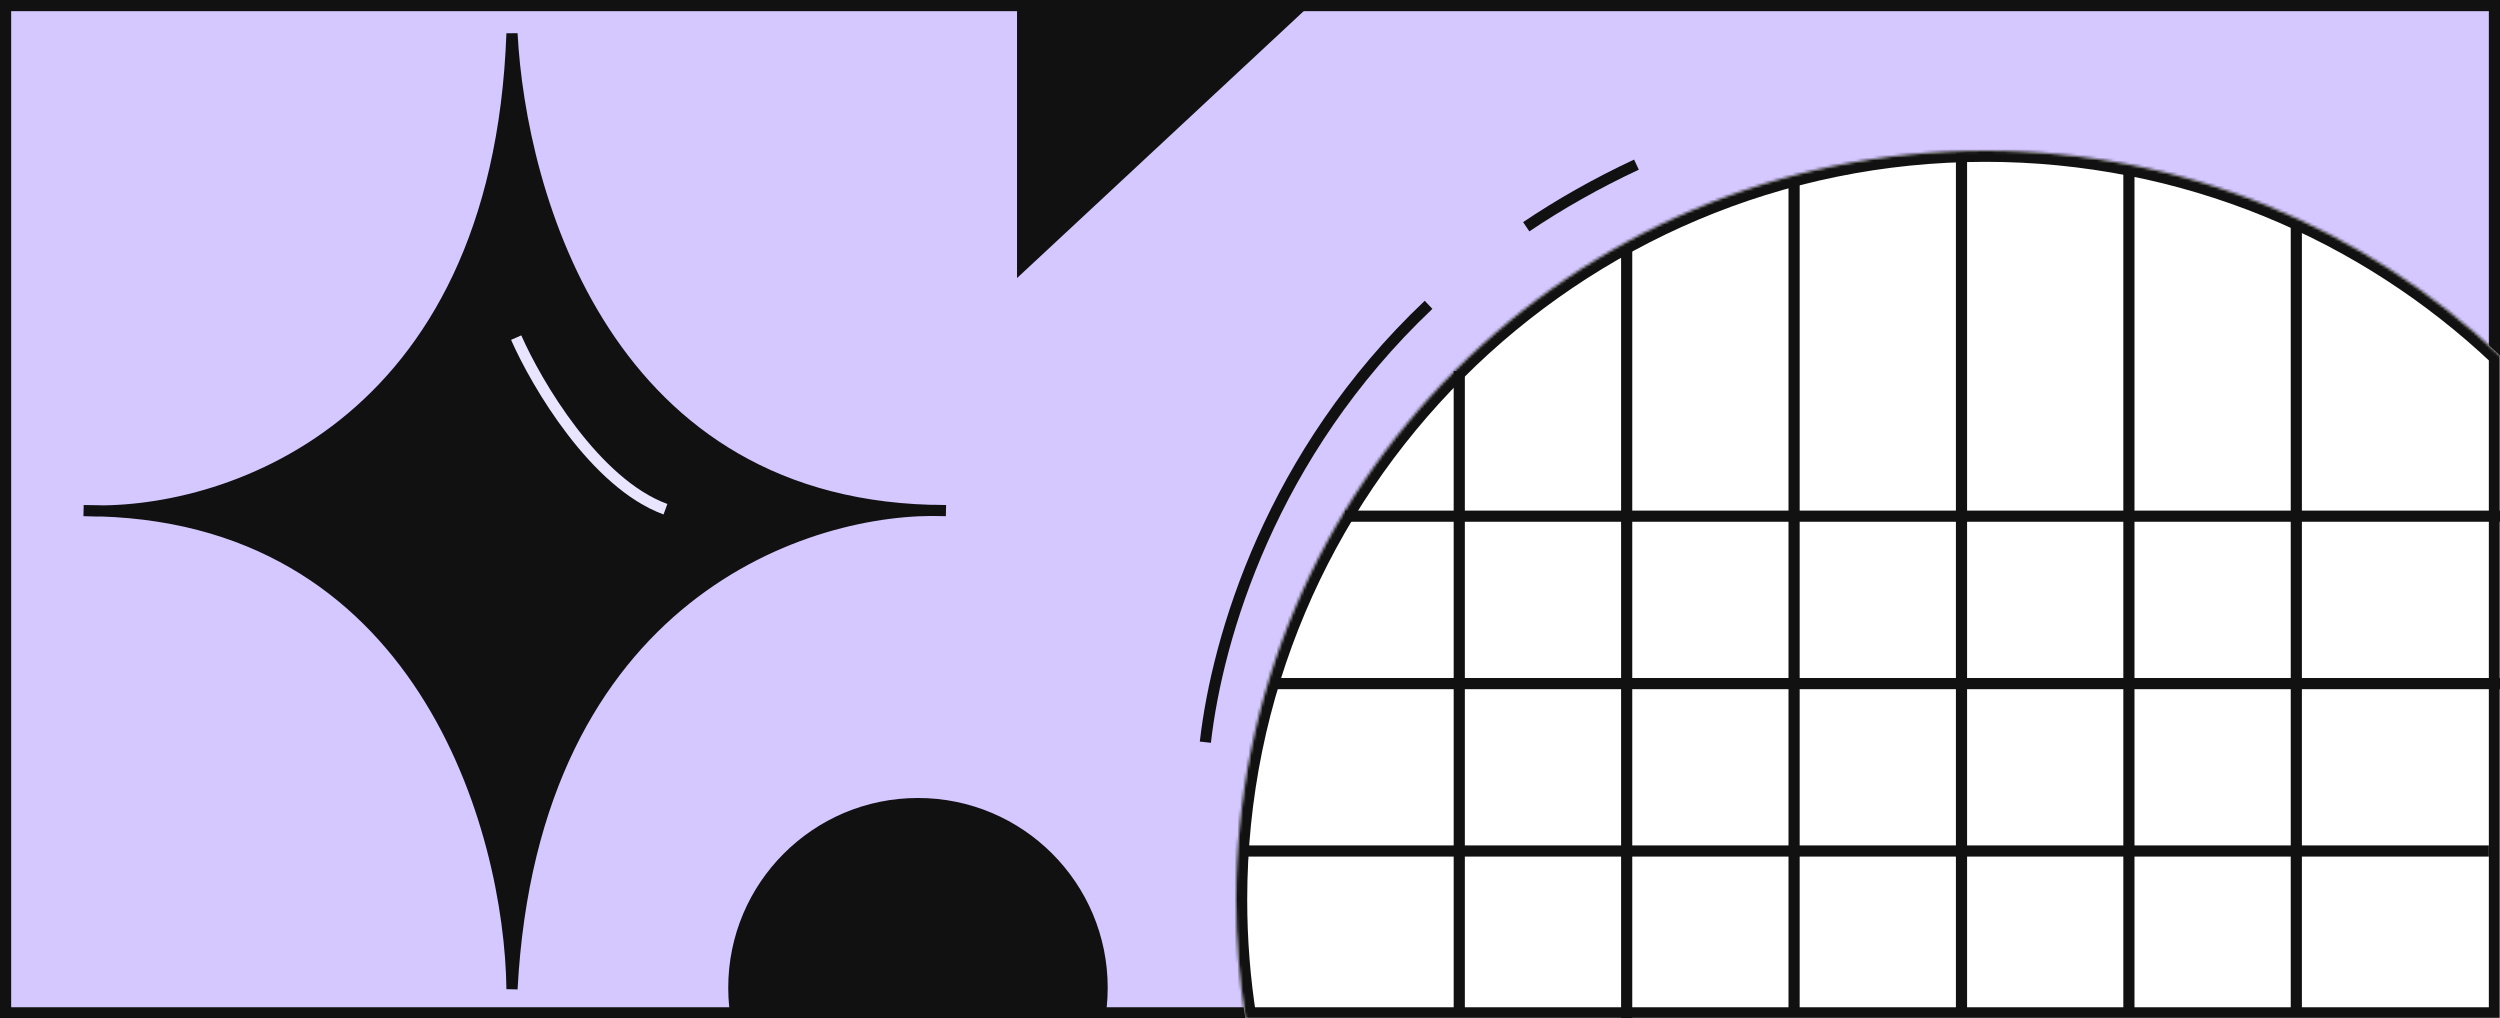 <svg viewBox="0 0 896 365" fill="none" xmlns="http://www.w3.org/2000/svg">
<rect x="0" y="0" width="896" height="365" fill="#808080" stroke="none"/>
<g clip-path="url(#clip0_339_6678)">
<rect x="2" y="2" width="892" height="361" fill="#D5C7FF" stroke="#111111" stroke-width="4"/>
<circle cx="329" cy="354" r="66" fill="#111111" stroke="#111111" stroke-width="4"/>
<path d="M366.5 -94.065L468.065 0.5L366.5 95.065L366.5 -94.065Z" fill="#111111" stroke="#111111" stroke-width="4"/>
<path d="M432 266C436.313 228.291 455.569 162.701 512 109.247M586.5 59C572.087 65.739 558.956 73.225 547 81.266" stroke="#111111" stroke-width="4"/>
</g>
<mask id="path-5-inside-1_339_6678" fill="white">
<path fill-rule="evenodd" clip-rule="evenodd" d="M896 127.43C847.892 81.913 782.956 54 711.5 54C563.212 54 443 174.212 443 322.5C443 336.962 444.143 351.157 446.345 365H896V127.43Z"/>
</mask>
<path fill-rule="evenodd" clip-rule="evenodd" d="M896 127.43C847.892 81.913 782.956 54 711.5 54C563.212 54 443 174.212 443 322.5C443 336.962 444.143 351.157 446.345 365H896V127.43Z" fill="white"/>
<path d="M896 127.43H900V125.708L898.749 124.524L896 127.43ZM446.345 365L442.394 365.628L442.931 369H446.345V365ZM896 365V369H900V365H896ZM711.5 58C781.893 58 845.856 85.493 893.251 130.335L898.749 124.524C849.928 78.333 784.018 50 711.5 50V58ZM447 322.5C447 176.421 565.421 58 711.5 58V50C561.002 50 439 172.002 439 322.5H447ZM450.295 364.372C448.127 350.736 447 336.751 447 322.5H439C439 337.173 440.16 351.579 442.394 365.628L450.295 364.372ZM896 361H446.345V369H896V361ZM892 127.43V365H900V127.43H892Z" fill="#111111" mask="url(#path-5-inside-1_339_6678)"/>
<path d="M36.958 183.128C34.544 183.158 32.22 183.113 30 183C32.353 183 34.672 183.043 36.958 183.128C87.806 182.488 178.536 148.329 183.5 12C186.454 68.121 216.066 179.496 333.419 182.919C335.343 182.898 337.206 182.926 339 183C337.118 183 335.258 182.973 333.419 182.919C283.142 183.472 190.82 217.734 183.5 354.5C182.846 298.443 152.417 187.417 36.958 183.128Z" fill="#111111"/>
<path d="M30 183C79 185.5 178.3 154.8 183.5 12C186.5 69 217 183 339 183C290.333 181 191.1 212.5 183.5 354.5C182.833 297.333 151.2 183 30 183Z" stroke="#111111" stroke-width="4"/>
<path d="M185 121C192.333 137.667 213.3 173.3 238.5 182.5" stroke="#E9E4FF" stroke-width="4"/>
<path d="M523 133L523 363" stroke="#111111" stroke-width="4"/>
<path d="M583 89L583 365" stroke="#111111" stroke-width="4"/>
<path d="M823 80L823 363" stroke="#111111" stroke-width="4"/>
<path d="M703 55V363" stroke="#111111" stroke-width="4"/>
<path d="M896 245L457 245" stroke="#111111" stroke-width="4"/>
<path d="M892 305H447" stroke="#111111" stroke-width="4"/>
<path d="M763 61L763 363" stroke="#111111" stroke-width="4"/>
<path d="M896 185L482 185" stroke="#111111" stroke-width="4"/>
<path d="M643 65V363" stroke="#111111" stroke-width="4"/>
<defs>
<clipPath id="clip0_339_6678">
<rect width="896" height="365" fill="white"/>
</clipPath>
</defs>
</svg>

